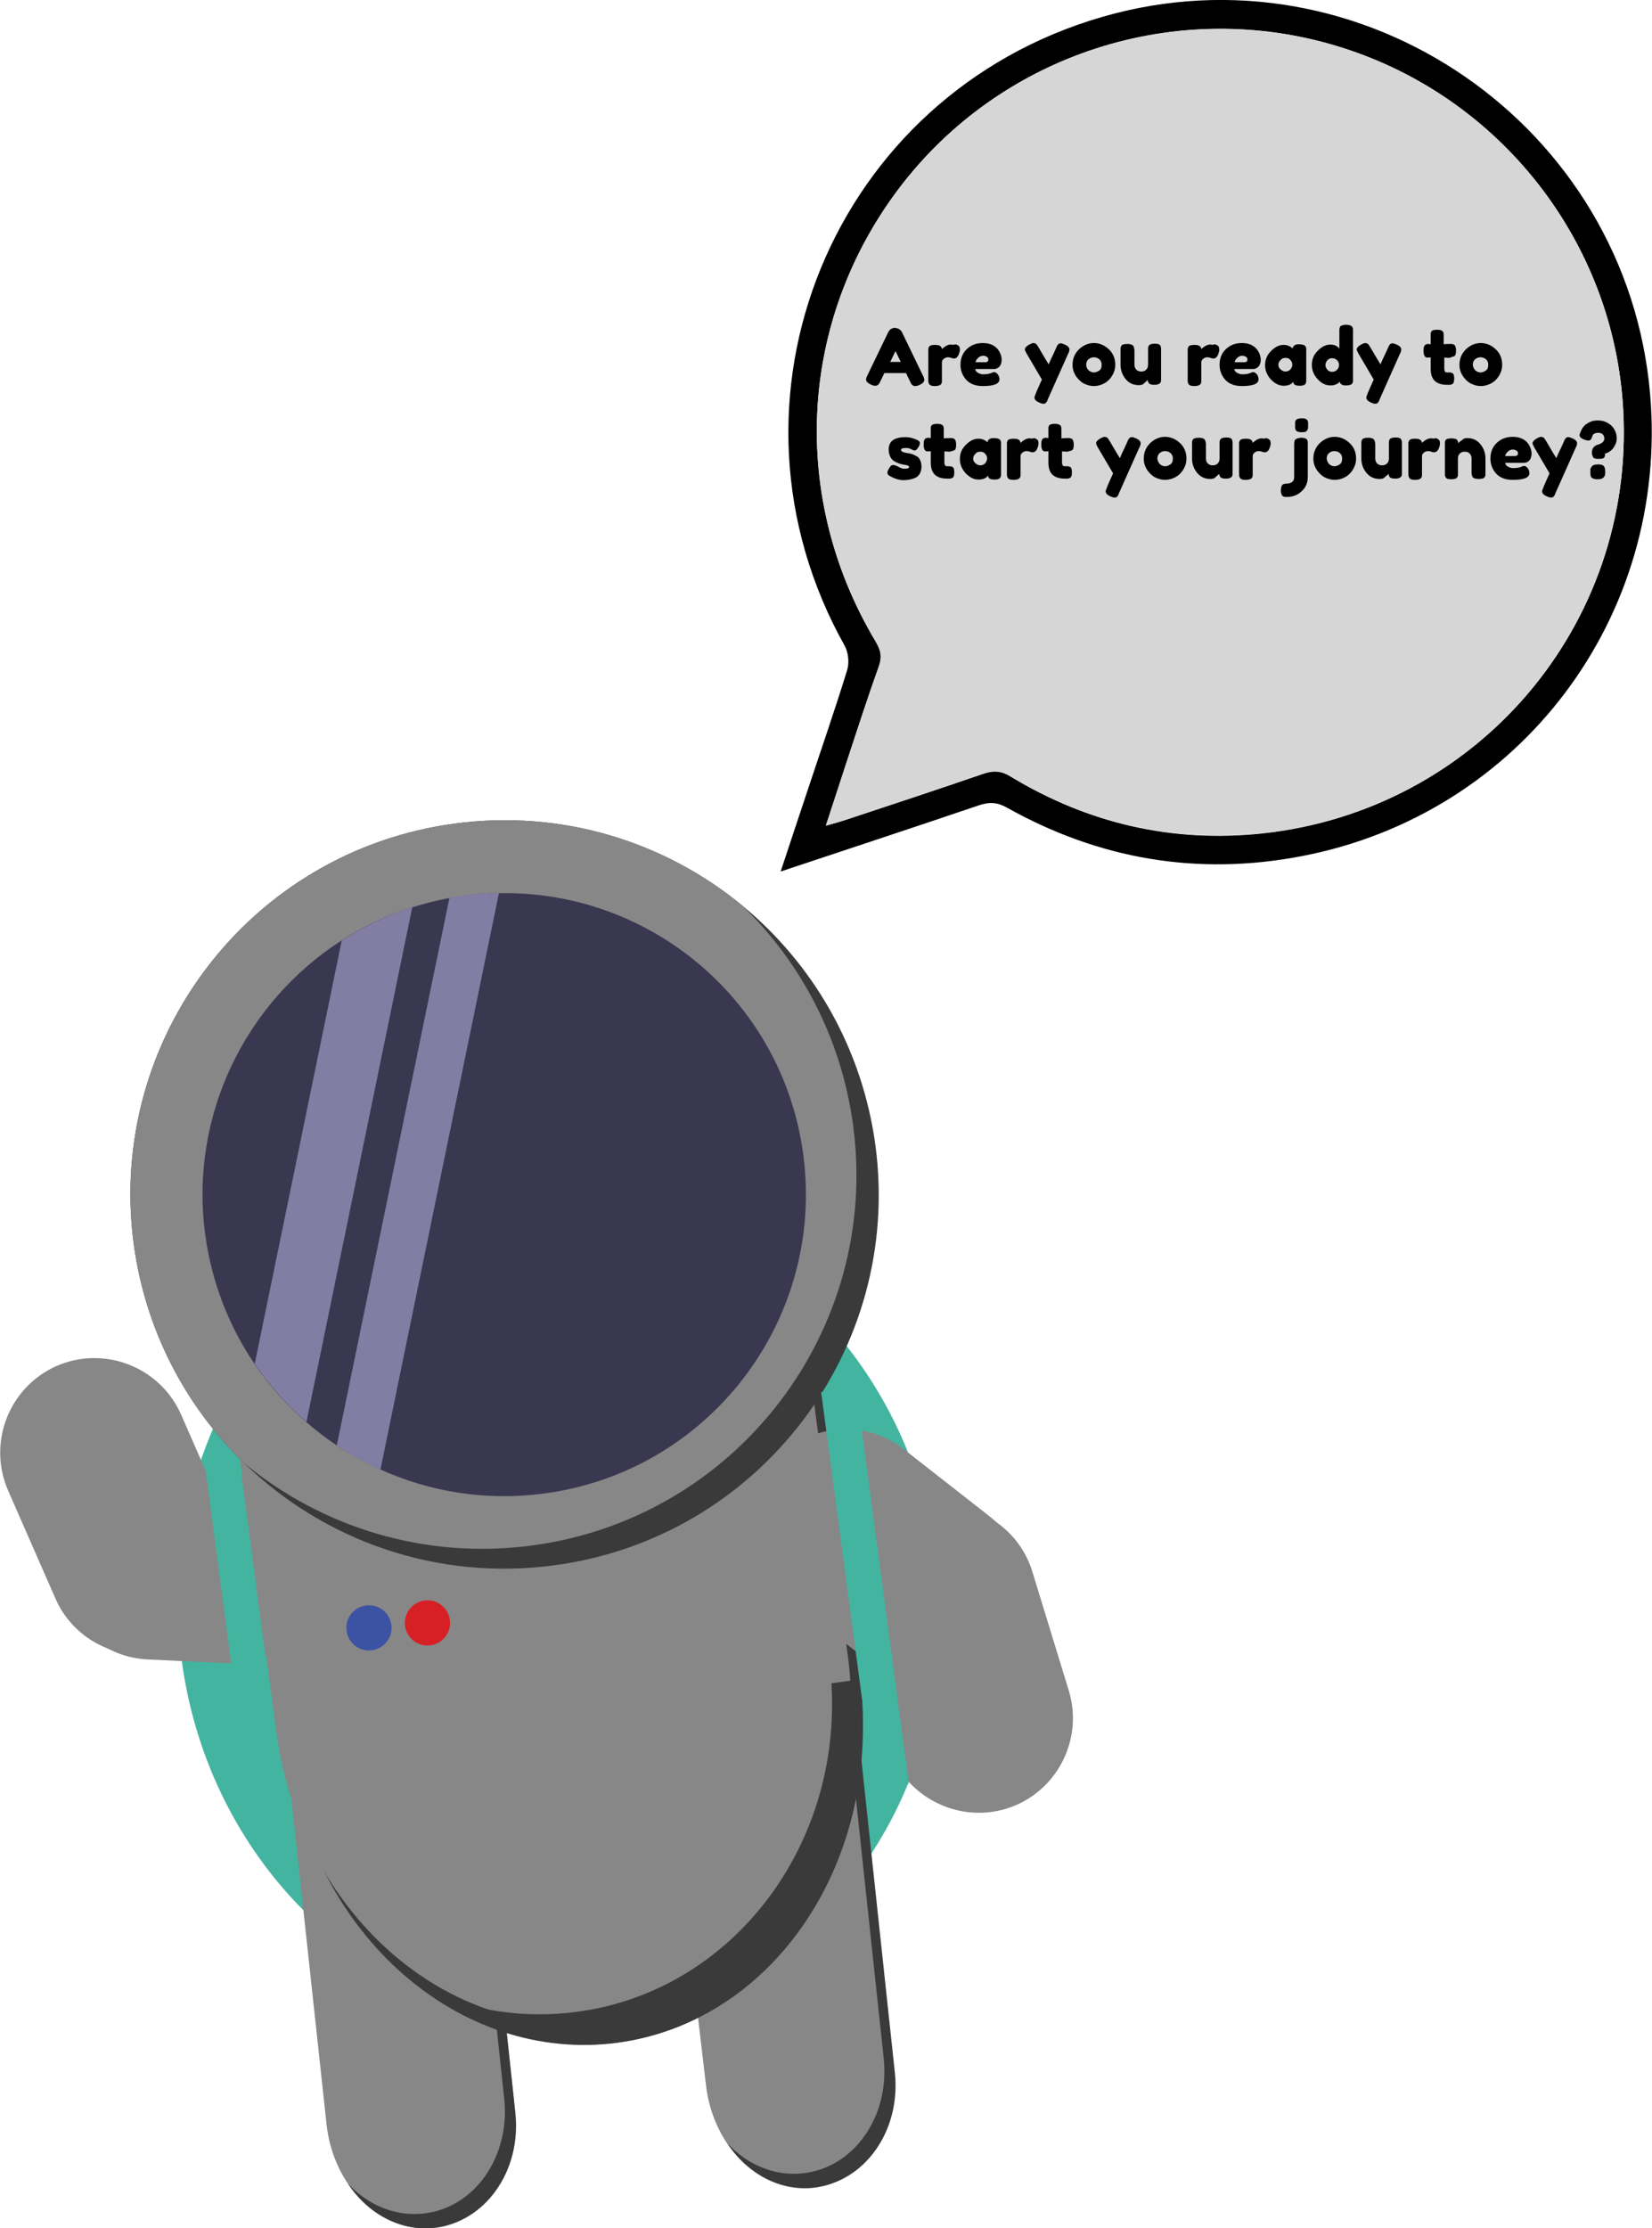 <?xml version="1.0" encoding="utf-8"?>
<!-- Generator: Adobe Illustrator 19.0.0, SVG Export Plug-In . SVG Version: 6.00 Build 0)  -->
<svg version="1.1" id="Layer_1" xmlns="http://www.w3.org/2000/svg" xmlns:xlink="http://www.w3.org/1999/xlink" x="0px" y="0px"
	 viewBox="0 0 533.7 719.7" style="enable-background:new 0 0 533.7 719.7;" xml:space="preserve">
<style type="text/css">
	.st0{fill:#43B49F;}
	.st1{fill:#878787;}
	.st2{fill:#3A3A3A;}
	.st3{fill:#3A3850;}
	.st4{fill:#827DA3;}
	.st5{fill:#3C53A4;}
	.st6{fill:#D71F26;}
	.st7{fill:#D6D6D6;}
	#XMLID_105_ {
    animation-name: wave-animation;
    animation-duration: 2.5s;
    animation-iteration-count: infinite;
    transform-origin: 70% 70%;
}

@keyframes wave-animation {
    0% { transform: rotate(  0.5deg) }
    10% { transform: rotate(-0.5deg) }
    20% { transform: rotate( 0.5deg) }
    30% { transform: rotate(-0.5deg) }
    40% { transform: rotate(  0.5deg) }
    50% { transform: rotate(  0.0deg) }
    100% { transform: rotate(  0.0deg) }
}

@keyframes wave-animation {
    0% { transform: fill(  0.5deg) }
    10% { transform: rotate(-0.5deg) }
    20% { transform: rotate( 0.5deg) }
    30% { transform: rotate(-0.5deg) }
    40% { transform: rotate(  0.5deg) }
    50% { transform: rotate(  0.0deg) }
    100% { transform: rotate(  0.0deg) }
}
</style>
<ellipse id="Backpack" transform="matrix(0.991 -0.131 0.131 0.991 -66.644 28.186)" class="st0" cx="180.7" cy="520.2" rx="123" ry="133.5"/>
<path id="Leg_Left" class="st1" d="M105.5,686.2L94,579.9c-2.2-20.1,9.6-37.8,26.4-39.4h0c16.8-1.6,32.1,13.3,34.3,33.5l11.5,106.3
	c2.2,20.1-9.6,37.8-26.4,39.4h0C123,721.2,107.7,706.3,105.5,686.2z"/>
<path id="XMLID_37_" class="st2" d="M155.6,580.6c0,0.3,0.1,0.7,0.1,1l10.8,100.9c2,18.8-9.8,35.4-26.4,37.1
	c-11,1.1-21.4-4.7-27.7-14.3c6.3,6.8,15,10.6,24.1,9.7c16.6-1.6,28.4-18.2,26.4-37.1l-10.8-100.9c0-0.3-0.1-0.7-0.1-1
	c-0.8-5.9-2.8-11.2-5.8-15.8C151.1,565.5,154.5,572.5,155.6,580.6z"/>
<path id="Leg_Right" class="st1" d="M228.1,673.7l-12.5-106.1c-2.4-20.1,9.3-37.9,26-39.8h0c16.7-1.9,32.2,12.9,34.6,33l12.5,106.1
	c2.4,20.1-9.3,37.9-26,39.8h0C246,708.5,230.5,693.8,228.1,673.7z"/>
<path id="XMLID_6_" class="st2" d="M278.2,567.6c0,0.3,0.1,0.7,0.1,1l10.8,100.9c2,18.8-9.8,35.4-26.4,37.1
	c-11,1.1-21.4-4.7-27.7-14.3c6.3,6.8,15,10.6,24.1,9.7c16.6-1.6,28.4-18.2,26.4-37.1L274.7,564c0-0.3-0.1-0.7-0.1-1
	c-0.8-5.9-2.8-11.2-5.8-15.8C273.7,552.5,277.2,559.6,278.2,567.6z"/>
<path id="Stomach" class="st2" d="M69.4,389l23.7,177.4c7.8,58.4,55.4,100.2,106.4,93.4s86-59.7,78.2-118.1L254,364.3L69.4,389z"/>
<path id="Stomach_1_" class="st1" d="M65.6,382.1l23.7,177.4c7.8,58.4,55.4,100.2,106.4,93.4s86-59.7,78.2-118.1l-23.7-177.4
	L65.6,382.1z"/>
<path id="XMLID_41_" class="st2" d="M278.1,542.4c5.7,58.6-28.7,110.6-78.5,117.3c-22.1,3-43.6-3.5-61.6-16.7
	c14.9,6.5,31.5,9.1,48.5,6.8c50-6.7,85.4-53.4,82.1-106.1L278.1,542.4z"/>
<g id="Hand_Left">
	<g id="XMLID_101_">
		<g id="XMLID_104_">
			<path id="XMLID_105_" class="st1" d="M17.9,516.3L2.6,481.4c-6.7-15.4,0.3-33.4,15.7-40.2h0c15.4-6.7,33.4,0.3,40.2,15.7
				l15.3,34.9c6.7,15.4-0.3,33.4-15.7,40.2h0C42.7,538.7,24.6,531.7,17.9,516.3z"/>
		</g>
		<g id="XMLID_102_">
			<path id="XMLID_103_" class="st1" d="M73,537.2l-25.3-1.2c-16.8-0.8-29.8-15.1-29-31.9l0,0c0.8-16.8,15.1-29.8,31.9-29l25.3,1.2
				c16.8,0.8,29.8,15.1,29,31.9l0,0C104.1,525,89.7,538,73,537.2z"/>
		</g>
	</g>
</g>
<g id="Hand_Right">
	<g id="XMLID_106_">
		<g id="XMLID_109_">
			<path id="XMLID_110_" class="st1" d="M345.3,546.1l-11.8-38.5c-4.9-16-22.1-25.1-38.1-20.2h0c-16,4.9-25.1,22.1-20.2,38.1
				L287,564c4.9,16,22.1,25.1,38.1,20.2l0,0C341.1,579.3,350.2,562.2,345.3,546.1z"/>
		</g>
		<g id="XMLID_107_">
			<path id="XMLID_108_" class="st1" d="M292,468.1l27.6,21.6c13.2,10.3,15.5,29.6,5.2,42.8l0,0c-10.3,13.2-29.6,15.5-42.8,5.2
				l-27.6-21.6c-13.2-10.3-15.5-29.6-5.2-42.8l0,0C259.5,460.1,278.8,457.7,292,468.1z"/>
		</g>
	</g>
</g>
<path id="XMLID_38_" class="st2" d="M282.8,369.8c8.9,66.2-37.6,127-103.8,135.8c-38.1,5.1-74.4-8.1-100-32.9
	c-18.9-18.3-32-42.8-35.8-70.9c-8.8-66.2,37.6-127,103.8-135.8c34.6-4.6,67.8,5.9,92.8,26.5C262.5,311.2,278.5,338.3,282.8,369.8z"
	/>
<path id="XMLID_36_" class="st1" d="M275.6,363.4c8.9,66.2-37.6,127-103.8,135.8c-34.6,4.6-67.8-5.9-92.8-26.5
	c-18.9-18.3-32-42.8-35.8-70.9c-8.8-66.2,37.6-127,103.8-135.8c34.6-4.6,67.8,5.9,92.8,26.5C258.7,310.8,271.8,335.3,275.6,363.4z"
	/>
<g id="Helmet_1_">
	<path id="Helmet" class="st3" d="M259.5,372.9c7.1,53.3-30.3,102.4-83.7,109.5c-18.7,2.5-36.9-0.5-53-7.8
		c-4.9-2.2-9.6-4.8-14.1-7.8c-3.4-2.3-6.7-4.8-9.8-7.5c-6.3-5.5-12-11.8-16.7-18.8c-8.2-12.1-13.8-26.2-15.9-41.7
		c-5.2-38.7,13.2-75.2,44-95c7-4.5,14.6-8.1,22.8-10.7c3.9-1.2,7.9-2.3,12-3c1.6-0.3,3.2-0.6,4.9-0.8c3.8-0.5,7.5-0.8,11.2-0.8
		C210.1,287.5,252.9,323.3,259.5,372.9z"/>
	<path id="XMLID_16_" class="st4" d="M133.2,293L99,459.3c-6.3-5.5-12-11.8-16.7-18.8l28.1-136.7C117.4,299.3,125,295.7,133.2,293z"
		/>
	<path id="XMLID_17_" class="st4" d="M161.2,288.4l-38.3,186.3c-4.9-2.2-9.6-4.8-14.1-7.8L145.2,290c1.6-0.3,3.2-0.6,4.9-0.8
		C153.8,288.8,157.5,288.5,161.2,288.4z"/>
</g>
<circle id="XMLID_1_" class="st5" cx="119.2" cy="525.8" r="7.3"/>
<circle id="XMLID_4_" class="st6" cx="138.1" cy="524.2" r="7.3"/>
<rect id="XMLID_3_" x="71.5" y="471.5" transform="matrix(0.991 -0.131 0.131 0.991 -66.517 14.534)" class="st0" width="11.3" height="81.9"/>
<rect id="XMLID_10_" x="274" y="448.3" transform="matrix(0.991 -0.132 0.132 0.991 -65.431 41.543)" class="st0" width="11.4" height="129"/>
<g id="XMLID_13_">
	<path id="XMLID_86_" d="M252.2,281.5c3.2-9.6,5.9-17.9,8.7-26.2c4.3-13,8.8-25.9,12.8-38.9c0.7-2.3,0.4-5.6-0.8-7.8
		C228.4,129.3,269,30.5,356.3,5.4c83.7-24.1,169.4,35.1,176.8,122c6.1,71.7-41.8,135.5-112.4,149.1c-33.6,6.5-65.6,1.1-95.5-15.7
		c-3.1-1.7-5.6-1.8-8.9-0.7C295.4,267.2,274.4,274.1,252.2,281.5z M266.8,266.7c2.8-0.8,4.7-1.3,6.5-1.9
		c14.8-4.9,29.7-9.8,44.5-14.9c3.3-1.1,5.8-0.9,8.8,1c25,15.1,52.1,21.4,81.3,18.3c69.4-7.5,120.3-67.3,116.5-136.7
		C521.5,78,484.5,31,432.3,15c-52.2-16-109,2.4-141.9,45.9c-32.4,42.9-35.4,99.8-7.4,146.5c1.6,2.7,2,4.9,0.9,7.9
		c-3.7,10.3-7.1,20.8-10.5,31.2C271.3,252.9,269.2,259.3,266.8,266.7z"/>
	<path id="XMLID_85_" class="st7" d="M266.8,266.7c2.4-7.4,4.5-13.8,6.6-20.2c3.5-10.4,6.8-20.9,10.5-31.2c1.1-3,0.7-5.2-0.9-7.9
		c-28-46.7-25-103.6,7.4-146.5C323.3,17.4,380.1-0.9,432.3,15c52.2,15.9,89.1,63,92.1,117.4c3.8,69.4-47.2,129.3-116.5,136.7
		c-29.2,3.1-56.3-3.2-81.3-18.3c-3-1.8-5.5-2.1-8.8-1c-14.8,5.1-29.7,10-44.5,14.9C271.4,265.4,269.6,265.9,266.8,266.7z"/>
</g>
<g id="XMLID_14_">
	<path id="XMLID_117_" d="M291.4,107.3l6.8,14.1c0.3,0.6,0.4,1,0.4,1.3c0,0.6-0.5,1.2-1.5,1.6c-0.6,0.3-1,0.4-1.4,0.4
		s-0.6-0.1-0.8-0.2c-0.2-0.2-0.4-0.3-0.5-0.5c-0.1-0.2-0.2-0.4-0.4-0.8l-1.3-2.7h-7l-1.3,2.7c-0.2,0.3-0.3,0.6-0.4,0.7
		c-0.1,0.2-0.2,0.3-0.5,0.5s-0.5,0.2-0.8,0.2s-0.8-0.1-1.4-0.4c-1-0.5-1.5-1-1.5-1.6c0-0.3,0.1-0.7,0.4-1.3l6.8-14.1
		c0.2-0.4,0.5-0.7,0.8-0.9s0.8-0.4,1.2-0.4C290.2,106,290.9,106.4,291.4,107.3z M289.3,113.4l-1.7,3.5h3.4L289.3,113.4z"/>
	<path id="XMLID_120_" d="M309,111.3c0.3,0.1,0.6,0.3,0.8,0.5c0.2,0.2,0.3,0.6,0.3,1.2c0,0.5-0.2,1.1-0.5,1.8c-0.3,0.6-0.8,1-1.4,1
		c-0.3,0-0.6-0.1-0.9-0.2s-0.6-0.2-1.1-0.2c-0.5,0-0.9,0.2-1.3,0.5c-0.4,0.3-0.6,0.7-0.6,1.2v5.3c0,0.4,0,0.7,0,0.9
		c0,0.2-0.1,0.4-0.2,0.7c-0.3,0.4-0.9,0.7-2,0.7c-0.8,0-1.4-0.1-1.7-0.4c-0.3-0.2-0.4-0.6-0.5-1.1c0-0.2,0-0.4,0-0.7v-8.9
		c0-0.4,0-0.7,0-0.9c0-0.2,0.1-0.4,0.2-0.6c0.2-0.5,0.9-0.7,2-0.7c1,0,1.6,0.2,1.9,0.6c0.2,0.3,0.3,0.5,0.3,0.8
		c0.1-0.1,0.2-0.3,0.4-0.4c0.2-0.2,0.5-0.4,1-0.7c0.5-0.3,1-0.4,1.4-0.4c0.4,0,0.7,0,1,0.1C308.4,111.2,308.7,111.2,309,111.3z"/>
	<path id="XMLID_122_" d="M323.6,116.2c0,1-0.3,1.8-0.8,2.3c-0.5,0.5-1.1,0.7-1.7,0.7h-6c0,0.5,0.3,0.9,0.8,1.2
		c0.6,0.3,1.1,0.5,1.7,0.5c1,0,1.7-0.1,2.3-0.3l0.3-0.1c0.4-0.2,0.7-0.3,1-0.3c0.5,0,1,0.4,1.4,1.1c0.2,0.5,0.3,0.8,0.3,1.2
		c0,1.5-1.8,2.2-5.4,2.2c-1.2,0-2.4-0.2-3.3-0.6c-1-0.4-1.7-1-2.3-1.7c-1.1-1.4-1.6-2.9-1.6-4.6c0-2.1,0.7-3.8,2.1-5.1
		c1.4-1.3,3.1-1.9,5.1-1.9c2.3,0,4.1,0.8,5.2,2.5C323.3,114.3,323.6,115.2,323.6,116.2z M318.3,117c0.6,0,1-0.3,1-0.8
		c0-0.4-0.1-0.7-0.4-0.9c-0.3-0.2-0.7-0.4-1.3-0.4c-0.5,0-1.1,0.2-1.6,0.7s-0.8,0.9-0.8,1.4H318.3z"/>
	<path id="XMLID_125_" d="M344,111.3c1,0.4,1.5,1,1.5,1.6c0,0.3-0.1,0.6-0.2,0.9c-0.1,0.3-0.2,0.4-0.2,0.4l-6.6,14.8
		c-0.1,0.3-0.2,0.6-0.3,0.7c-0.1,0.2-0.2,0.3-0.4,0.5c-0.2,0.2-0.5,0.2-0.8,0.2s-0.7-0.1-1.3-0.4c-1-0.4-1.5-1-1.5-1.6
		c0-0.4,0.8-2.3,2.4-5.8l-5-8.5c-0.3-0.6-0.5-1-0.5-1.2c0-0.5,0.5-1.1,1.4-1.6c0.6-0.3,1-0.5,1.3-0.5c0.3,0,0.6,0.1,0.8,0.2
		c0.2,0.1,0.3,0.3,0.4,0.4c0.1,0.1,0.6,0.9,1.4,2.3c0.8,1.4,1.6,2.7,2.4,4c0.1-0.3,0.5-1.3,1.4-3.1c0.8-1.8,1.3-2.8,1.3-2.9
		c0.1-0.1,0.2-0.3,0.3-0.4c0.2-0.3,0.5-0.4,0.9-0.4S343.5,111.1,344,111.3z"/>
	<path id="XMLID_127_" d="M348.6,112.8c1.4-1.3,3-2,4.8-2c1.8,0,3.4,0.7,4.8,2s2.1,3,2.1,5c0,1.4-0.4,2.6-1.1,3.7
		c-0.7,1.1-1.6,1.9-2.6,2.4c-1,0.5-2.1,0.8-3.2,0.8s-2.2-0.3-3.2-0.8s-1.9-1.4-2.6-2.4c-0.7-1.1-1.1-2.3-1.1-3.6
		C346.5,115.8,347.2,114.2,348.6,112.8z M351.8,119.7c0.5,0.4,1.1,0.6,1.6,0.6s1.1-0.2,1.7-0.6c0.6-0.4,0.8-1,0.8-1.9
		c0-0.8-0.3-1.4-0.8-1.8c-0.5-0.4-1.1-0.6-1.7-0.6c-0.6,0-1.2,0.2-1.7,0.6c-0.5,0.4-0.8,1-0.8,1.9
		C351,118.6,351.2,119.2,351.8,119.7z"/>
	<path id="XMLID_130_" d="M367.9,124.4c-1.7,0-3.1-0.6-4.2-1.9c-1.1-1.3-1.7-2.9-1.7-4.7v-4.4c0-0.4,0-0.7,0-0.9s0.1-0.4,0.2-0.7
		c0.2-0.5,0.9-0.7,2-0.7c1.2,0,1.9,0.3,2.1,1c0.1,0.3,0.2,0.7,0.2,1.3v4.4c0,0.7,0.2,1.2,0.6,1.6c0.4,0.4,0.9,0.6,1.6,0.6
		c0.7,0,1.2-0.2,1.6-0.6c0.4-0.4,0.6-0.9,0.6-1.6v-4.5c0-0.4,0-0.7,0-0.9c0-0.2,0.1-0.4,0.2-0.7c0.2-0.4,0.9-0.7,1.9-0.7
		c1.1,0,1.7,0.2,1.9,0.7c0.1,0.3,0.2,0.5,0.2,0.7c0,0.2,0,0.5,0,0.9v8.9c0,0.4,0,0.7,0,0.8c0,0.2-0.1,0.4-0.2,0.6
		c-0.3,0.4-0.9,0.7-1.9,0.7c-1,0-1.7-0.2-1.9-0.6c-0.2-0.3-0.3-0.6-0.3-1c-0.1,0.1-0.2,0.3-0.5,0.5c-0.2,0.2-0.5,0.4-0.7,0.6
		C369.2,124.3,368.6,124.4,367.9,124.4z"/>
	<path id="XMLID_132_" d="M392.8,111.3c0.3,0.1,0.6,0.3,0.8,0.5c0.2,0.2,0.3,0.6,0.3,1.2c0,0.5-0.2,1.1-0.5,1.8
		c-0.3,0.6-0.8,1-1.4,1c-0.3,0-0.6-0.1-0.9-0.2s-0.6-0.2-1.1-0.2c-0.5,0-0.9,0.2-1.3,0.5c-0.4,0.3-0.6,0.7-0.6,1.2v5.3
		c0,0.4,0,0.7,0,0.9c0,0.2-0.1,0.4-0.2,0.7c-0.3,0.4-0.9,0.7-2,0.7c-0.8,0-1.4-0.1-1.7-0.4c-0.3-0.2-0.4-0.6-0.5-1.1
		c0-0.2,0-0.4,0-0.7v-8.9c0-0.4,0-0.7,0-0.9c0-0.2,0.1-0.4,0.2-0.6c0.2-0.5,0.9-0.7,2-0.7c1,0,1.6,0.2,1.9,0.6
		c0.2,0.3,0.3,0.5,0.3,0.8c0.1-0.1,0.2-0.3,0.4-0.4c0.2-0.2,0.5-0.4,1-0.7c0.5-0.3,1-0.4,1.4-0.4c0.4,0,0.7,0,1,0.1
		C392.1,111.2,392.4,111.2,392.8,111.3z"/>
	<path id="XMLID_134_" d="M407.3,116.2c0,1-0.3,1.8-0.8,2.3c-0.5,0.5-1.1,0.7-1.7,0.7h-6c0,0.5,0.3,0.9,0.8,1.2
		c0.6,0.3,1.1,0.5,1.7,0.5c1,0,1.7-0.1,2.3-0.3l0.3-0.1c0.4-0.2,0.7-0.3,1-0.3c0.5,0,1,0.4,1.4,1.1c0.2,0.5,0.3,0.8,0.3,1.2
		c0,1.5-1.8,2.2-5.4,2.2c-1.2,0-2.4-0.2-3.3-0.6c-1-0.4-1.7-1-2.3-1.7c-1.1-1.4-1.6-2.9-1.6-4.6c0-2.1,0.7-3.8,2.1-5.1
		c1.4-1.3,3.1-1.9,5.1-1.9c2.3,0,4.1,0.8,5.2,2.5C407,114.3,407.3,115.2,407.3,116.2z M402,117c0.6,0,1-0.3,1-0.8
		c0-0.4-0.1-0.7-0.4-0.9c-0.3-0.2-0.7-0.4-1.3-0.4c-0.5,0-1.1,0.2-1.6,0.7s-0.8,0.9-0.8,1.4H402z"/>
	<path id="XMLID_137_" d="M417.6,112.6c0.1-0.9,0.8-1.4,2-1.4c0.7,0,1.1,0.1,1.5,0.2c0.3,0.1,0.5,0.3,0.7,0.5
		c0.1,0.3,0.2,0.5,0.2,0.7c0,0.2,0,0.5,0,0.9v8.8c0,0.4,0,0.7,0,0.9s-0.1,0.4-0.2,0.7c-0.2,0.4-0.8,0.7-1.7,0.7
		c-0.9,0-1.5-0.1-1.8-0.3c-0.3-0.2-0.5-0.6-0.5-1c-0.6,0.9-1.7,1.3-3.1,1.3c-1.5,0-2.8-0.7-4.1-2c-1.2-1.3-1.9-2.9-1.9-4.6
		c0-1.8,0.6-3.3,1.9-4.6c1.3-1.3,2.6-2,4.1-2c0.6,0,1.1,0.1,1.6,0.3c0.5,0.2,0.8,0.4,1,0.6C417.3,112.3,417.5,112.4,417.6,112.6z
		 M413,117.8c0,0.6,0.2,1.1,0.7,1.5c0.4,0.4,1,0.7,1.6,0.7c0.6,0,1.1-0.2,1.6-0.7c0.4-0.5,0.6-1,0.6-1.5s-0.2-1.1-0.6-1.5
		c-0.4-0.5-0.9-0.7-1.6-0.7c-0.7,0-1.2,0.2-1.6,0.7C413.2,116.8,413,117.3,413,117.8z"/>
	<path id="XMLID_140_" d="M432.9,105.6c0.1-0.2,0.3-0.4,0.7-0.5c0.3-0.1,0.7-0.2,1.3-0.2s1,0.1,1.3,0.2c0.3,0.1,0.5,0.3,0.7,0.5
		c0.1,0.3,0.2,0.5,0.2,0.7c0,0.2,0,0.5,0,0.9v15.1c0,0.4,0,0.7,0,0.9c0,0.2-0.1,0.4-0.2,0.6c-0.3,0.5-1,0.7-2.1,0.7
		c-1.2,0-1.8-0.4-2-1.2c-0.7,0.8-1.7,1.2-3,1.2c-1.5,0-2.9-0.7-4.1-2c-1.2-1.3-1.9-2.9-1.9-4.6c0-1.8,0.6-3.3,1.9-4.6
		c1.3-1.3,2.6-2,4.1-2c1.2,0,2.2,0.4,2.9,1.3v-5.3c0-0.4,0-0.7,0-0.9C432.7,106.1,432.8,105.9,432.9,105.6z M428.8,119.4
		c0.4,0.5,1,0.7,1.6,0.7c0.6,0,1.1-0.2,1.6-0.7c0.4-0.5,0.6-1,0.6-1.5c0-0.5-0.2-1.1-0.6-1.5s-0.9-0.7-1.6-0.7
		c-0.7,0-1.2,0.2-1.6,0.7c-0.4,0.5-0.6,1-0.6,1.5C428.2,118.4,428.4,118.9,428.8,119.4z"/>
	<path id="XMLID_143_" d="M451.2,111.3c1,0.4,1.5,1,1.5,1.6c0,0.3-0.1,0.6-0.2,0.9c-0.1,0.3-0.2,0.4-0.2,0.4l-6.6,14.8
		c-0.1,0.3-0.2,0.6-0.3,0.7c-0.1,0.2-0.2,0.3-0.4,0.5c-0.2,0.2-0.5,0.2-0.8,0.2s-0.7-0.1-1.3-0.4c-1-0.4-1.5-1-1.5-1.6
		c0-0.4,0.8-2.3,2.4-5.8l-5-8.5c-0.3-0.6-0.5-1-0.5-1.2c0-0.5,0.5-1.1,1.4-1.6c0.6-0.3,1-0.5,1.3-0.5c0.3,0,0.6,0.1,0.8,0.2
		c0.2,0.1,0.3,0.3,0.4,0.4c0.1,0.1,0.6,0.9,1.4,2.3c0.8,1.4,1.6,2.7,2.4,4c0.1-0.3,0.5-1.3,1.4-3.1c0.8-1.8,1.3-2.8,1.3-2.9
		c0.1-0.1,0.2-0.3,0.3-0.4c0.2-0.3,0.5-0.4,0.9-0.4S450.7,111.1,451.2,111.3z"/>
	<path id="XMLID_145_" d="M468.2,115.6l-1.6-0.1v3.5c0,0.5,0.1,0.8,0.2,1c0.1,0.2,0.4,0.3,0.8,0.3s0.7,0,0.9,0
		c0.2,0,0.4,0.1,0.7,0.2c0.4,0.2,0.6,0.8,0.6,1.7c0,1.1-0.2,1.7-0.7,1.9c-0.3,0.1-0.5,0.2-0.7,0.2c-0.2,0-0.5,0-0.8,0
		c-1.8,0-3.1-0.4-4-1.2c-0.9-0.8-1.4-2.1-1.4-4v-3.7c-0.3,0.1-0.7,0.1-1,0.1c-0.4,0-0.7-0.1-0.9-0.4c-0.2-0.3-0.4-0.8-0.4-1.5
		c0-0.7,0-1.2,0.1-1.5s0.2-0.5,0.4-0.7c0.3-0.2,0.6-0.3,1-0.3l0.8,0.1v-2.6c0-0.4,0-0.7,0-0.9c0-0.2,0.1-0.4,0.2-0.6
		c0.2-0.4,0.9-0.6,1.9-0.6c1.1,0,1.8,0.3,2,0.9c0.1,0.3,0.1,0.7,0.1,1.3v2.5c0.7-0.1,1.3-0.1,1.7-0.1s0.7,0,0.9,0
		c0.2,0,0.4,0.1,0.7,0.2c0.4,0.2,0.7,0.9,0.7,1.9c0,1.1-0.2,1.7-0.7,1.9c-0.3,0.1-0.5,0.2-0.7,0.2S468.6,115.6,468.2,115.6z"/>
	<path id="XMLID_147_" d="M473.6,112.8c1.4-1.3,3-2,4.8-2c1.8,0,3.4,0.7,4.8,2s2.1,3,2.1,5c0,1.4-0.4,2.6-1.1,3.7
		c-0.7,1.1-1.6,1.9-2.6,2.4c-1,0.5-2.1,0.8-3.2,0.8s-2.2-0.3-3.2-0.8s-1.9-1.4-2.6-2.4c-0.7-1.1-1.1-2.3-1.1-3.6
		C471.5,115.8,472.2,114.2,473.6,112.8z M476.7,119.7c0.5,0.4,1.1,0.6,1.6,0.6s1.1-0.2,1.7-0.6c0.6-0.4,0.8-1,0.8-1.9
		c0-0.8-0.3-1.4-0.8-1.8c-0.5-0.4-1.1-0.6-1.7-0.6c-0.6,0-1.2,0.2-1.7,0.6c-0.5,0.4-0.8,1-0.8,1.9
		C475.9,118.6,476.2,119.2,476.7,119.7z"/>
	<path id="XMLID_150_" d="M287.2,153.6c-0.3-0.2-0.5-0.5-0.5-1c0-0.4,0.3-1.1,1-2c0.2-0.3,0.5-0.4,0.9-0.4c0.4,0,1,0.2,1.7,0.6
		c0.7,0.4,1.3,0.6,1.9,0.6c1,0,1.5-0.2,1.5-0.6c0-0.3-0.6-0.6-1.7-0.7c-1.1-0.2-2.1-0.5-3.2-1.2c-0.5-0.3-0.9-0.8-1.2-1.4
		c-0.3-0.6-0.5-1.4-0.5-2.3c0-2.7,1.8-4,5.5-4c1.2,0,2.4,0.3,3.7,0.9c0.6,0.3,0.9,0.6,0.9,1s-0.2,0.9-0.6,1.5
		c-0.4,0.6-0.7,0.9-1.1,0.9c-0.2,0-0.6-0.1-1.1-0.4c-0.5-0.3-1.1-0.4-1.8-0.4c-1,0-1.5,0.2-1.5,0.6c0,0.5,0.6,0.8,1.7,1
		c1.1,0.1,2.2,0.4,3.2,1c0.5,0.2,0.9,0.6,1.2,1.2c0.3,0.6,0.5,1.3,0.5,2.2c0,0.9-0.2,1.6-0.5,2.2c-0.3,0.6-0.8,1.1-1.4,1.4
		c-1.1,0.5-2.4,0.8-4.1,0.8C290.2,155,288.7,154.5,287.2,153.6z"/>
	<path id="XMLID_152_" d="M306.7,145.9l-1.6-0.1v3.5c0,0.5,0.1,0.8,0.2,1c0.1,0.2,0.4,0.3,0.8,0.3s0.7,0,0.9,0
		c0.2,0,0.4,0.1,0.7,0.2c0.4,0.2,0.6,0.8,0.6,1.7c0,1.1-0.2,1.7-0.7,1.9c-0.3,0.1-0.5,0.2-0.7,0.2c-0.2,0-0.5,0-0.8,0
		c-1.8,0-3.1-0.4-4-1.2c-0.9-0.8-1.4-2.1-1.4-4v-3.7c-0.3,0.1-0.7,0.1-1,0.1c-0.4,0-0.7-0.1-0.9-0.4c-0.2-0.3-0.4-0.8-0.4-1.5
		c0-0.7,0-1.2,0.1-1.5s0.2-0.5,0.4-0.7c0.3-0.2,0.6-0.3,1-0.3l0.8,0.1V139c0-0.4,0-0.7,0-0.9c0-0.2,0.1-0.4,0.2-0.6
		c0.2-0.4,0.9-0.6,1.9-0.6c1.1,0,1.8,0.3,2,0.9c0.1,0.3,0.1,0.7,0.1,1.3v2.5c0.7-0.1,1.3-0.1,1.7-0.1s0.7,0,0.9,0
		c0.2,0,0.4,0.1,0.7,0.2c0.4,0.2,0.7,0.9,0.7,1.9c0,1.1-0.2,1.7-0.7,1.9c-0.3,0.1-0.5,0.2-0.7,0.2S307.1,145.9,306.7,145.9z"/>
	<path id="XMLID_154_" d="M319,142.9c0.1-0.9,0.8-1.4,2-1.4c0.7,0,1.1,0.1,1.5,0.2c0.3,0.1,0.5,0.3,0.7,0.5c0.1,0.3,0.2,0.5,0.2,0.7
		c0,0.2,0,0.5,0,0.9v8.8c0,0.4,0,0.7,0,0.9s-0.1,0.4-0.2,0.7c-0.2,0.4-0.8,0.7-1.7,0.7c-0.9,0-1.5-0.1-1.8-0.3
		c-0.3-0.2-0.5-0.6-0.5-1c-0.6,0.9-1.7,1.3-3.1,1.3c-1.5,0-2.8-0.7-4.1-2c-1.2-1.3-1.9-2.9-1.9-4.6c0-1.8,0.6-3.3,1.9-4.6
		c1.3-1.3,2.6-2,4.1-2c0.6,0,1.1,0.1,1.6,0.3c0.5,0.2,0.8,0.4,1,0.6C318.7,142.6,318.9,142.7,319,142.9z M314.4,148.1
		c0,0.6,0.2,1.1,0.7,1.5c0.4,0.4,1,0.7,1.6,0.7c0.6,0,1.1-0.2,1.6-0.7c0.4-0.5,0.6-1,0.6-1.5s-0.2-1.1-0.6-1.5
		c-0.4-0.5-0.9-0.7-1.6-0.7c-0.7,0-1.2,0.2-1.6,0.7C314.6,147.1,314.4,147.6,314.4,148.1z"/>
	<path id="XMLID_157_" d="M334.4,141.6c0.3,0.1,0.6,0.3,0.8,0.5c0.2,0.2,0.3,0.6,0.3,1.2c0,0.5-0.2,1.1-0.5,1.8
		c-0.3,0.6-0.8,1-1.4,1c-0.3,0-0.6-0.1-0.9-0.2s-0.6-0.2-1.1-0.2c-0.5,0-0.9,0.2-1.3,0.5c-0.4,0.3-0.6,0.7-0.6,1.2v5.3
		c0,0.4,0,0.7,0,0.9c0,0.2-0.1,0.4-0.2,0.7c-0.3,0.4-0.9,0.7-2,0.7c-0.8,0-1.4-0.1-1.7-0.4c-0.3-0.2-0.4-0.6-0.5-1.1
		c0-0.2,0-0.4,0-0.7v-8.9c0-0.4,0-0.7,0-0.9c0-0.2,0.1-0.4,0.2-0.6c0.2-0.5,0.9-0.7,2-0.7c1,0,1.6,0.2,1.9,0.6
		c0.2,0.3,0.3,0.5,0.3,0.8c0.1-0.1,0.2-0.3,0.4-0.4c0.2-0.2,0.5-0.4,1-0.7c0.5-0.3,1-0.4,1.4-0.4c0.4,0,0.7,0,1,0.1
		C333.8,141.5,334.1,141.5,334.4,141.6z"/>
	<path id="XMLID_159_" d="M344.7,145.9l-1.6-0.1v3.5c0,0.5,0.1,0.8,0.2,1c0.1,0.2,0.4,0.3,0.8,0.3s0.7,0,0.9,0
		c0.2,0,0.4,0.1,0.7,0.2c0.4,0.2,0.6,0.8,0.6,1.7c0,1.1-0.2,1.7-0.7,1.9c-0.3,0.1-0.5,0.2-0.7,0.2c-0.2,0-0.5,0-0.8,0
		c-1.8,0-3.1-0.4-4-1.2c-0.9-0.8-1.4-2.1-1.4-4v-3.7c-0.3,0.1-0.7,0.1-1,0.1c-0.4,0-0.7-0.1-0.9-0.4c-0.2-0.3-0.4-0.8-0.4-1.5
		c0-0.7,0-1.2,0.1-1.5s0.2-0.5,0.4-0.7c0.3-0.2,0.6-0.3,1-0.3l0.8,0.1V139c0-0.4,0-0.7,0-0.9c0-0.2,0.1-0.4,0.2-0.6
		c0.2-0.4,0.9-0.6,1.9-0.6c1.1,0,1.8,0.3,2,0.9c0.1,0.3,0.1,0.7,0.1,1.3v2.5c0.7-0.1,1.3-0.1,1.7-0.1s0.7,0,0.9,0
		c0.2,0,0.4,0.1,0.7,0.2c0.4,0.2,0.7,0.9,0.7,1.9c0,1.1-0.2,1.7-0.7,1.9c-0.3,0.1-0.5,0.2-0.7,0.2S345,145.9,344.7,145.9z"/>
	<path id="XMLID_161_" d="M367,141.6c1,0.4,1.5,1,1.5,1.6c0,0.3-0.1,0.6-0.2,0.9c-0.1,0.3-0.2,0.4-0.2,0.4l-6.6,14.8
		c-0.1,0.3-0.2,0.6-0.3,0.7c-0.1,0.2-0.2,0.3-0.4,0.5c-0.2,0.2-0.5,0.2-0.8,0.2s-0.7-0.1-1.3-0.4c-1-0.4-1.5-1-1.5-1.6
		c0-0.4,0.8-2.3,2.4-5.8l-5-8.5c-0.3-0.6-0.5-1-0.5-1.2c0-0.5,0.5-1.1,1.4-1.6c0.6-0.3,1-0.5,1.3-0.5c0.3,0,0.6,0.1,0.8,0.2
		c0.2,0.1,0.3,0.3,0.4,0.4c0.1,0.1,0.6,0.9,1.4,2.3c0.8,1.4,1.6,2.7,2.4,4c0.1-0.3,0.5-1.3,1.4-3.1c0.8-1.8,1.3-2.8,1.3-2.9
		c0.1-0.1,0.2-0.3,0.3-0.4c0.2-0.3,0.5-0.4,0.9-0.4S366.5,141.4,367,141.6z"/>
	<path id="XMLID_163_" d="M371.6,143.1c1.4-1.3,3-2,4.8-2c1.8,0,3.4,0.7,4.8,2s2.1,3,2.1,5c0,1.4-0.4,2.6-1.1,3.7
		c-0.7,1.1-1.6,1.9-2.6,2.4c-1,0.5-2.1,0.8-3.2,0.8s-2.2-0.3-3.2-0.8s-1.9-1.4-2.6-2.4c-0.7-1.1-1.1-2.3-1.1-3.6
		C369.5,146.1,370.2,144.5,371.6,143.1z M374.8,150c0.5,0.4,1.1,0.6,1.6,0.6s1.1-0.2,1.7-0.6c0.6-0.4,0.8-1,0.8-1.9
		c0-0.8-0.3-1.4-0.8-1.8c-0.5-0.4-1.1-0.6-1.7-0.6c-0.6,0-1.2,0.2-1.7,0.6c-0.5,0.4-0.8,1-0.8,1.9C374,148.9,374.3,149.5,374.8,150z
		"/>
	<path id="XMLID_166_" d="M391,154.7c-1.7,0-3.1-0.6-4.2-1.9c-1.1-1.3-1.7-2.9-1.7-4.7v-4.4c0-0.4,0-0.7,0-0.9s0.1-0.4,0.2-0.7
		c0.2-0.5,0.9-0.7,2-0.7c1.2,0,1.9,0.3,2.1,1c0.1,0.3,0.2,0.7,0.2,1.3v4.4c0,0.7,0.2,1.2,0.6,1.6c0.4,0.4,0.9,0.6,1.6,0.6
		c0.7,0,1.2-0.2,1.6-0.6c0.4-0.4,0.6-0.9,0.6-1.6v-4.5c0-0.4,0-0.7,0-0.9c0-0.2,0.1-0.4,0.2-0.7c0.2-0.4,0.9-0.7,1.9-0.7
		c1.1,0,1.7,0.2,1.9,0.7c0.1,0.3,0.2,0.5,0.2,0.7c0,0.2,0,0.5,0,0.9v8.9c0,0.4,0,0.7,0,0.8c0,0.2-0.1,0.4-0.2,0.6
		c-0.3,0.4-0.9,0.7-1.9,0.7c-1,0-1.7-0.2-1.9-0.6c-0.2-0.3-0.3-0.6-0.3-1c-0.1,0.1-0.2,0.3-0.5,0.5c-0.2,0.2-0.5,0.4-0.7,0.6
		C392.3,154.6,391.6,154.7,391,154.7z"/>
	<path id="XMLID_168_" d="M409.4,141.6c0.3,0.1,0.6,0.3,0.8,0.5c0.2,0.2,0.3,0.6,0.3,1.2c0,0.5-0.2,1.1-0.5,1.8
		c-0.3,0.6-0.8,1-1.4,1c-0.3,0-0.6-0.1-0.9-0.2s-0.6-0.2-1.1-0.2c-0.5,0-0.9,0.2-1.3,0.5c-0.4,0.3-0.6,0.7-0.6,1.2v5.3
		c0,0.4,0,0.7,0,0.9c0,0.2-0.1,0.4-0.2,0.7c-0.3,0.4-0.9,0.7-2,0.7c-0.8,0-1.4-0.1-1.7-0.4c-0.3-0.2-0.4-0.6-0.5-1.1
		c0-0.2,0-0.4,0-0.7v-8.9c0-0.4,0-0.7,0-0.9c0-0.2,0.1-0.4,0.2-0.6c0.2-0.5,0.9-0.7,2-0.7c1,0,1.6,0.2,1.9,0.6
		c0.2,0.3,0.3,0.5,0.3,0.8c0.1-0.1,0.2-0.3,0.4-0.4c0.2-0.2,0.5-0.4,1-0.7c0.5-0.3,1-0.4,1.4-0.4c0.4,0,0.7,0,1,0.1
		C408.8,141.5,409.1,141.5,409.4,141.6z"/>
	<path id="XMLID_170_" d="M419.2,141.6c0.3-0.1,0.7-0.2,1.3-0.2c0.5,0,0.9,0.1,1.2,0.2c0.3,0.1,0.5,0.3,0.6,0.5s0.2,0.5,0.2,0.7
		c0,0.2,0,0.5,0,0.9V154c0,2-0.7,3.5-2,4.7s-2.9,1.8-4.5,1.8c-0.4,0-0.7,0-0.9,0c-0.2,0-0.4-0.1-0.6-0.2c-0.4-0.2-0.7-0.9-0.7-1.8
		c0-1,0.2-1.6,0.5-1.9s0.9-0.4,1.5-0.4s1.2-0.2,1.6-0.5c0.5-0.3,0.7-0.9,0.7-1.8v-10.4c0-0.6,0.1-1,0.2-1.3S418.9,141.7,419.2,141.6
		z M421.7,139.5c-0.3,0.1-0.7,0.1-1.3,0.1s-0.9-0.1-1.2-0.2s-0.5-0.3-0.6-0.5c-0.1-0.2-0.2-0.5-0.2-0.7s0-0.5,0-0.9
		c0-0.4,0-0.7,0-0.9c0-0.2,0.1-0.4,0.2-0.6c0.2-0.4,0.9-0.7,1.9-0.7c1,0,1.6,0.2,1.9,0.7c0.1,0.2,0.2,0.4,0.2,0.6s0,0.5,0,0.8v0.2
		c0,0.4,0,0.6,0,0.8c0,0.2-0.1,0.4-0.2,0.6S422,139.4,421.7,139.5z"/>
	<path id="XMLID_173_" d="M426.4,143.1c1.4-1.3,3-2,4.8-2c1.8,0,3.4,0.7,4.8,2s2.1,3,2.1,5c0,1.4-0.4,2.6-1.1,3.7
		c-0.7,1.1-1.6,1.9-2.6,2.4c-1,0.5-2.1,0.8-3.2,0.8s-2.2-0.3-3.2-0.8s-1.9-1.4-2.6-2.4c-0.7-1.1-1.1-2.3-1.1-3.6
		C424.3,146.1,425,144.5,426.4,143.1z M429.5,150c0.5,0.4,1.1,0.6,1.6,0.6s1.1-0.2,1.7-0.6c0.6-0.4,0.8-1,0.8-1.9
		c0-0.8-0.3-1.4-0.8-1.8c-0.5-0.4-1.1-0.6-1.7-0.6c-0.6,0-1.2,0.2-1.7,0.6c-0.5,0.4-0.8,1-0.8,1.9C428.7,148.9,429,149.5,429.5,150z
		"/>
	<path id="XMLID_176_" d="M445.7,154.7c-1.7,0-3.1-0.6-4.2-1.9c-1.1-1.3-1.7-2.9-1.7-4.7v-4.4c0-0.4,0-0.7,0-0.9s0.1-0.4,0.2-0.7
		c0.2-0.5,0.9-0.7,2-0.7c1.2,0,1.9,0.3,2.1,1c0.1,0.3,0.2,0.7,0.2,1.3v4.4c0,0.7,0.2,1.2,0.6,1.6c0.4,0.4,0.9,0.6,1.6,0.6
		c0.7,0,1.2-0.2,1.6-0.6c0.4-0.4,0.6-0.9,0.6-1.6v-4.5c0-0.4,0-0.7,0-0.9c0-0.2,0.1-0.4,0.2-0.7c0.2-0.4,0.9-0.7,1.9-0.7
		c1.1,0,1.7,0.2,1.9,0.7c0.1,0.3,0.2,0.5,0.2,0.7c0,0.2,0,0.5,0,0.9v8.9c0,0.4,0,0.7,0,0.8c0,0.2-0.1,0.4-0.2,0.6
		c-0.3,0.4-0.9,0.7-1.9,0.7c-1,0-1.7-0.2-1.9-0.6c-0.2-0.3-0.3-0.6-0.3-1c-0.1,0.1-0.2,0.3-0.5,0.5c-0.2,0.2-0.5,0.4-0.7,0.6
		C447,154.6,446.4,154.7,445.7,154.7z"/>
	<path id="XMLID_178_" d="M464.1,141.6c0.3,0.1,0.6,0.3,0.8,0.5c0.2,0.2,0.3,0.6,0.3,1.2c0,0.5-0.2,1.1-0.5,1.8
		c-0.3,0.6-0.8,1-1.4,1c-0.3,0-0.6-0.1-0.9-0.2s-0.6-0.2-1.1-0.2c-0.5,0-0.9,0.2-1.3,0.5c-0.4,0.3-0.6,0.7-0.6,1.2v5.3
		c0,0.4,0,0.7,0,0.9c0,0.2-0.1,0.4-0.2,0.7c-0.3,0.4-0.9,0.7-2,0.7c-0.8,0-1.4-0.1-1.7-0.4c-0.3-0.2-0.4-0.6-0.5-1.1
		c0-0.2,0-0.4,0-0.7v-8.9c0-0.4,0-0.7,0-0.9c0-0.2,0.1-0.4,0.2-0.6c0.2-0.5,0.9-0.7,2-0.7c1,0,1.6,0.2,1.9,0.6
		c0.2,0.3,0.3,0.5,0.3,0.8c0.1-0.1,0.2-0.3,0.4-0.4c0.2-0.2,0.5-0.4,1-0.7c0.5-0.3,1-0.4,1.4-0.4c0.4,0,0.7,0,1,0.1
		C463.5,141.5,463.8,141.5,464.1,141.6z"/>
	<path id="XMLID_180_" d="M474,141.5c1.7,0,3.1,0.6,4.2,1.9c1.1,1.3,1.7,2.9,1.7,4.7v4.4c0,0.4,0,0.7,0,0.9c0,0.2-0.1,0.4-0.2,0.6
		c-0.2,0.5-0.9,0.7-2,0.7c-1.2,0-1.9-0.3-2.1-0.9c-0.1-0.3-0.2-0.7-0.2-1.3v-4.4c0-0.7-0.2-1.2-0.6-1.6s-0.9-0.6-1.6-0.6
		s-1.2,0.2-1.6,0.6c-0.4,0.4-0.6,0.9-0.6,1.6v4.5c0,0.4,0,0.7,0,0.9c0,0.2-0.1,0.4-0.2,0.6c-0.2,0.5-0.9,0.7-1.9,0.7
		c-1.1,0-1.7-0.2-1.9-0.7c-0.1-0.3-0.2-0.5-0.2-0.7s0-0.5,0-0.9v-8.9c0-0.4,0-0.7,0-0.8c0-0.2,0.1-0.4,0.2-0.6
		c0.2-0.4,0.9-0.6,1.9-0.6c1,0,1.7,0.2,1.9,0.6c0.2,0.3,0.3,0.6,0.3,1c0.1-0.1,0.2-0.3,0.5-0.5c0.2-0.2,0.5-0.4,0.7-0.5
		C472.7,141.7,473.3,141.5,474,141.5z"/>
	<path id="XMLID_182_" d="M494.8,146.5c0,1-0.3,1.8-0.8,2.3c-0.5,0.5-1.1,0.7-1.7,0.7h-6c0,0.5,0.3,0.9,0.8,1.2
		c0.6,0.3,1.1,0.5,1.7,0.5c1,0,1.7-0.1,2.3-0.3l0.3-0.1c0.4-0.2,0.7-0.3,1-0.3c0.5,0,1,0.4,1.4,1.1c0.2,0.5,0.3,0.8,0.3,1.2
		c0,1.5-1.8,2.2-5.4,2.2c-1.2,0-2.4-0.2-3.3-0.6c-1-0.4-1.7-1-2.3-1.7c-1.1-1.4-1.6-2.9-1.6-4.6c0-2.1,0.7-3.8,2.1-5.1
		c1.4-1.3,3.1-1.9,5.1-1.9c2.3,0,4.1,0.8,5.2,2.5C494.5,144.6,494.8,145.5,494.8,146.5z M489.4,147.3c0.6,0,1-0.3,1-0.8
		c0-0.4-0.1-0.7-0.4-0.9c-0.3-0.2-0.7-0.4-1.3-0.4c-0.5,0-1.1,0.2-1.6,0.7s-0.8,0.9-0.8,1.4H489.4z"/>
	<path id="XMLID_185_" d="M508,141.6c1,0.4,1.5,1,1.5,1.6c0,0.3-0.1,0.6-0.2,0.9c-0.1,0.3-0.2,0.4-0.2,0.4l-6.6,14.8
		c-0.1,0.3-0.2,0.6-0.3,0.7c-0.1,0.2-0.2,0.3-0.4,0.5c-0.2,0.2-0.5,0.2-0.8,0.2s-0.7-0.1-1.3-0.4c-1-0.4-1.5-1-1.5-1.6
		c0-0.4,0.8-2.3,2.4-5.8l-5-8.5c-0.3-0.6-0.5-1-0.5-1.2c0-0.5,0.5-1.1,1.4-1.6c0.6-0.3,1-0.5,1.3-0.5c0.3,0,0.6,0.1,0.8,0.2
		c0.2,0.1,0.3,0.3,0.4,0.4c0.1,0.1,0.6,0.9,1.4,2.3c0.8,1.4,1.6,2.7,2.4,4c0.1-0.3,0.5-1.3,1.4-3.1c0.8-1.8,1.3-2.8,1.3-2.9
		c0.1-0.1,0.2-0.3,0.3-0.4c0.2-0.3,0.5-0.4,0.9-0.4S507.5,141.4,508,141.6z"/>
	<path id="XMLID_187_" d="M514.3,146.3l0-0.2c0-0.7,0.2-1.3,0.6-1.7c0.4-0.4,0.9-0.7,1.4-0.8s0.9-0.4,1.4-0.7
		c0.4-0.3,0.6-0.8,0.6-1.3c0-0.5-0.2-1-0.5-1.3c-0.3-0.3-0.8-0.5-1.4-0.5s-1.1,0.1-1.4,0.3c-0.3,0.2-0.5,0.4-0.5,0.6l-0.1,0.3
		c-0.2,0.4-0.3,0.8-0.5,1c-0.2,0.2-0.5,0.3-0.8,0.3c-0.3,0-0.7-0.1-1.3-0.3c-1-0.4-1.5-0.9-1.5-1.4c0-0.3,0.1-0.5,0.2-0.8
		c0.1-0.3,0.2-0.5,0.3-0.7c0.1-0.2,0.2-0.5,0.5-0.9c0.3-0.4,0.6-0.8,1-1.1c0.4-0.3,0.9-0.6,1.6-0.9c0.7-0.3,1.5-0.4,2.3-0.4
		c1.8,0,3.2,0.6,4.4,1.7c1.1,1.1,1.7,2.5,1.7,4c0,0.7-0.1,1.4-0.4,2c-0.3,0.6-0.6,1.1-0.9,1.5c-0.7,0.7-1.4,1.2-2.1,1.4l-0.4,0.1
		c0,0.3,0,0.5,0,0.7c0,0.2-0.1,0.3-0.2,0.5c-0.1,0.2-0.3,0.3-0.6,0.4c-0.3,0.1-0.7,0.1-1.2,0.1s-0.9,0-1.2-0.1
		c-0.3-0.1-0.5-0.2-0.6-0.4c-0.1-0.2-0.2-0.4-0.2-0.5C514.3,146.9,514.3,146.7,514.3,146.3z M514.2,150.8c0.1-0.3,0.4-0.5,0.7-0.6
		c0.3-0.1,0.9-0.2,1.6-0.2c0.7,0,1.3,0.2,1.6,0.5s0.5,1,0.5,1.9c0,0.7-0.1,1.2-0.3,1.5c-0.2,0.3-0.4,0.5-0.8,0.7s-0.9,0.2-1.6,0.2
		s-1.3-0.2-1.7-0.5c-0.3-0.3-0.4-0.8-0.4-1.5v-0.4c0-0.4,0-0.7,0-0.9S514,151.1,514.2,150.8z"/>
</g>
</svg>
